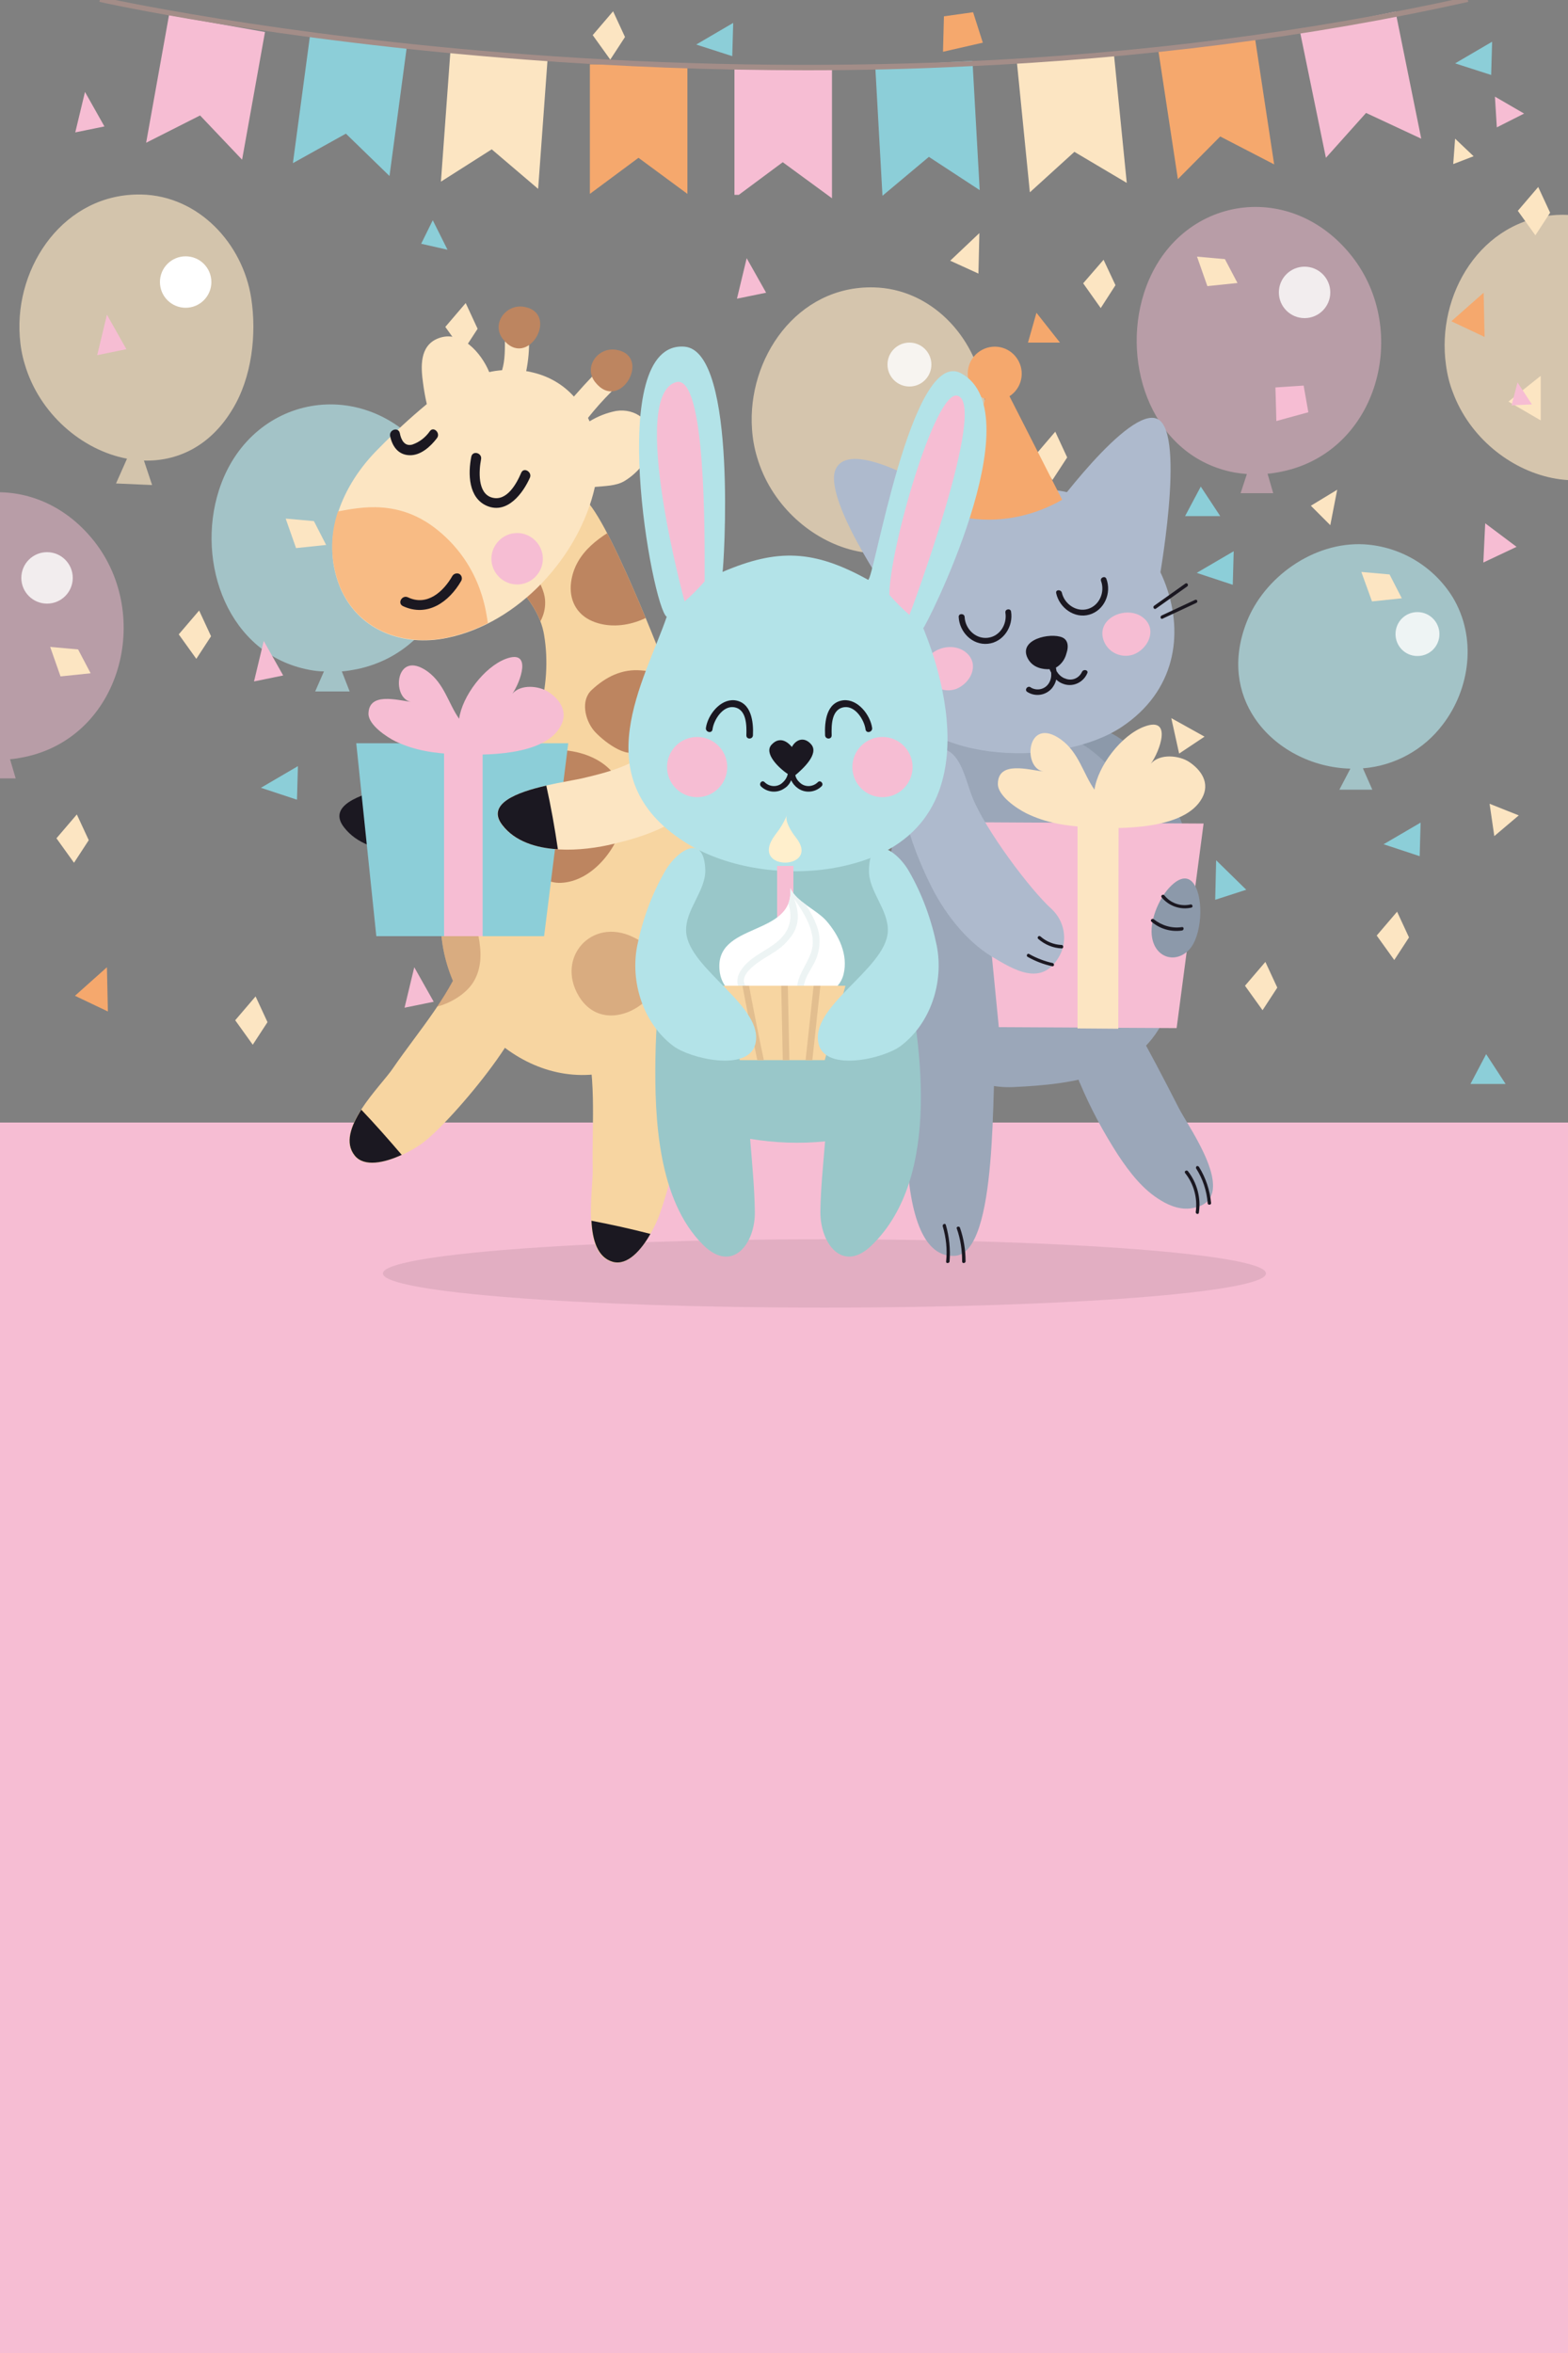 <?xml version="1.0" encoding="utf-8"?>
<!-- Generator: Adobe Illustrator 24.0.2, SVG Export Plug-In . SVG Version: 6.00 Build 0)  -->
<svg version="1.1" id="Layer_1" xmlns="http://www.w3.org/2000/svg" xmlns:xlink="http://www.w3.org/1999/xlink" x="0px" y="0px"
	 viewBox="0 0 500 750" style="enable-background:new 0 0 500 750;" xml:space="preserve">
<rect x="0" y="0" width="500" height="750" fill="#808080" stroke="none"/>
<style type="text/css">
	.st0{fill:#F6BDD3;}
	.st1{clip-path:url(#SVGID_2_);}
	.st2{opacity:0.68;fill:#B3E3E8;enable-background:new    ;}
	.st3{opacity:0.81;fill:#FFFFFF;enable-background:new    ;}
	.st4{opacity:0.68;fill:#FCE5C2;enable-background:new    ;}
	.st5{opacity:0.67;fill:#FCE5C2;enable-background:new    ;}
	.st6{fill:#FFFFFF;}
	.st7{opacity:0.47;fill:#F6BDD3;enable-background:new    ;}
	.st8{fill:#FCE5C2;}
	.st9{fill:#F5A86D;}
	.st10{fill:#8CCED8;}
	.st11{fill:#A38D88;}
	.st12{opacity:0.1;fill:#292A2D;enable-background:new    ;}
	.st13{fill:#8C99AA;}
	.st14{fill:#9BA7B9;}
	.st15{fill:#AEBACD;}
	.st16{fill:#1B1821;}
	.st17{fill:#F7D5A1;}
	.st18{clip-path:url(#SVGID_4_);}
	.st19{fill:#BD8560;}
	.st20{opacity:0.5;fill:#BD8560;enable-background:new    ;}
	.st21{fill:#F8BB84;}
	.st22{fill:#99C7C9;}
	.st23{fill:#B3E3E8;}
	.st24{fill:#FFEFCC;}
	.st25{clip-path:url(#SVGID_6_);}
	.st26{fill:#EDF4F4;}
	.st27{clip-path:url(#SVGID_8_);}
	.st28{fill:#E2BE8F;}
</style>
<title>background</title>
<g id="Background">
	<rect y="357.8" class="st0" width="500" height="392.3"/>
</g>
<g id="Objects">
	<g>
		<defs>
			<rect id="SVGID_1_" width="500" height="357.8"/>
		</defs>
		<clipPath id="SVGID_2_">
			<use xlink:href="#SVGID_1_"  style="overflow:visible;"/>
		</clipPath>
		<g class="st1">
			<g>
				<path class="st2" d="M136.1,144.6c-20-25.4-56.5-18.9-66.3,11.7c-7.4,23.1,2.9,52.3,28.8,57.2c1.6,0.3,3.1,0.5,4.7,0.5l-2.8,6.4
					h11L109,214c1.6-0.1,3.2-0.4,4.8-0.7C144.6,206.9,154.7,168.3,136.1,144.6z"/>
				<circle class="st3" cx="124" cy="152.2" r="7"/>
				<path class="st4" d="M239.8,136.8c-1.6-22.5,14.3-45.8,38.8-45.2c18.2,0.4,32.4,15.6,35,32.9c1.8,11.7,0.1,25.4-6,35.6
					c-18.1,30-57.7,14.8-66.2-14.4C240.5,142.7,240,139.8,239.8,136.8z"/>
				<circle class="st3" cx="290" cy="116.2" r="7"/>
				<path class="st4" d="M461.1,116.4c-3.2-22.4,11.1-46.6,35.5-47.9c18.2-0.9,33.4,13.2,37.3,30.3c2.6,11.5,2,25.3-3.5,36
					c-15.9,31.2-56.5,18.8-67.1-9.7C462.2,122.3,461.5,119.4,461.1,116.4z"/>
				<path class="st5" d="M80.1,95c-2.7-17.4-16.8-32.6-35-33C20.6,61.5,4.7,84.7,6.3,107.2c0.2,3,0.7,6,1.6,8.9
					c4.6,15.7,18.2,27.4,32.6,30.1l-3.5,7.9l11.5,0.5l-2.6-7.8c10.6,0.3,21.1-4.5,28.2-16.3C80.3,120.4,81.9,106.6,80.1,95z"/>
				<circle class="st6" cx="59.2" cy="89.9" r="8.2"/>
				<path class="st7" d="M431.1,81.7c-20.1-25.5-56.5-18.9-66.3,11.7c-7.4,23.1,2.9,52.3,28.8,57.2c1.3,0.2,2.7,0.4,4,0.5l-2,6.1
					H406l-1.8-6.2c1.5-0.1,3.1-0.4,4.6-0.7C439.6,143.9,449.7,105.3,431.1,81.7z"/>
				<circle class="st3" cx="416" cy="93.2" r="8.2"/>
				<path class="st7" d="M30.1,172.6c-20-25.4-56.5-18.9-66.3,11.7c-7.4,23.1,2.9,52.3,28.8,57.2c1.3,0.2,2.7,0.4,4,0.5l-2,6.1H5
					L3.2,242c1.5-0.1,3.1-0.4,4.6-0.7C38.6,234.9,48.7,196.3,30.1,172.6z"/>
				<circle class="st3" cx="15" cy="184.2" r="8.2"/>
				<path class="st2" d="M463.2,190.3c-6.1-9.8-16.6-16.1-28.2-16.8c-16.2-0.9-32.1,10.6-37.6,25.1c-4.5,11.8-2.7,22.3,2.7,30.3
					c6.5,9.7,18.3,15.8,30.5,16.1l-3.5,6.7h10.5l-3-6.8c10.1-0.8,19.4-5.9,25.5-14C468.8,219.5,471,203.2,463.2,190.3z"/>
				<path class="st3" d="M459,202.1c0,3.9-3.1,7-7,7s-7-3.1-7-7s3.1-7,7-7S459,198.3,459,202.1z"/>
				<polygon class="st8" points="303,83.1 312.3,74.3 312,87.2 				"/>
				<polygon class="st8" points="476.5,266.5 475,256.2 484.3,259.9 				"/>
				<polygon class="st8" points="345.4,90.3 351,98.2 355.7,90.9 351.9,82.8 				"/>
				<polygon class="st8" points="189,11.2 194.6,19 199.3,11.8 195.5,3.6 				"/>
				<polygon class="st8" points="439,298.2 444.6,306 449.3,298.8 445.5,290.6 				"/>
				<polygon class="st8" points="75,325.2 80.6,333 85.3,325.8 81.5,317.6 				"/>
				<polygon class="st8" points="18,267.2 23.6,275 28.3,267.8 24.5,259.6 				"/>
				<polygon class="st8" points="330,145.2 335.6,153 340.3,145.8 336.5,137.6 				"/>
				<polygon class="st8" points="397,314.2 402.6,322 407.3,314.8 403.5,306.6 				"/>
				<polygon class="st8" points="142,104.2 147.6,112 152.3,104.8 148.5,96.6 				"/>
				<polygon class="st8" points="57,202.2 62.6,210 67.3,202.8 63.5,194.6 				"/>
				<polygon class="st8" points="484,67.2 489.6,75 494.3,67.8 490.5,59.6 				"/>
				<polygon class="st8" points="437.5,191.7 447,190.7 443.1,183.1 434.1,182.3 				"/>
				<polygon class="st8" points="19.3,215.6 28.9,214.6 24.9,207 16,206.2 				"/>
				<polygon class="st8" points="94.4,174.7 104,173.7 100.1,166.1 91.1,165.3 				"/>
				<polygon class="st8" points="385,91.2 394.6,90.2 390.6,82.6 381.7,81.8 				"/>
				<polygon class="st8" points="463.4,52.3 464,44.2 469.9,49.8 				"/>
				<polygon class="st8" points="481,128 491.3,119.8 491.3,134 				"/>
				<polygon class="st8" points="376,240.2 373.5,228.9 384.1,234.8 				"/>
				<polygon class="st8" points="418,161.2 424.2,167.4 426.4,156.1 				"/>
				<polygon class="st0" points="482,129.2 483.9,121.9 488.5,128.9 				"/>
				<polygon class="st0" points="235,95.2 238.1,82.3 244.3,93.3 				"/>
				<polygon class="st0" points="24,42.2 27.1,29.3 33.3,40.3 				"/>
				<polygon class="st0" points="129,321.2 132.1,308.3 138.3,319.3 				"/>
				<polygon class="st0" points="31,113.2 34.1,100.3 40.3,111.3 				"/>
				<polygon class="st0" points="81,217.2 84.1,204.3 90.3,215.3 				"/>
				<polygon class="st0" points="473,179.3 473.6,166.8 483.6,174.3 				"/>
				<path class="st0" d="M407,134.2c0-0.9-0.3-10.7-0.3-10.7l9-0.6l1.5,8.5L407,134.2z"/>
				<polygon class="st0" points="477.3,40.6 476.7,30.8 486,36.2 				"/>
				<polygon class="st9" points="327.8,109.2 330.5,99.7 338,109.2 				"/>
				<polygon class="st9" points="301,5.2 300.7,16.5 313.4,13.6 310.3,3.9 				"/>
				<polyline class="st9" points="462.8,102.4 473.1,93.3 473.4,107.4 				"/>
				<polygon class="st9" points="34.1,308.3 23.9,317.4 34.4,322.4 				"/>
				<polygon class="st10" points="382.9,155.1 377.9,164.5 389.1,164.5 				"/>
				<polygon class="st10" points="473.9,336 468.9,345.5 480.1,345.5 				"/>
				<polygon class="st10" points="381.6,182.6 393.4,175.7 393.1,186.4 				"/>
				<polygon class="st10" points="464,20.2 475.8,13.3 475.5,23.9 				"/>
				<polygon class="st10" points="222,14.2 233.8,7.3 233.5,17.9 				"/>
				<polygon class="st10" points="83.2,251.1 95,244.2 94.7,254.9 				"/>
				<polygon class="st10" points="441.2,269.1 453,262.2 452.7,272.9 				"/>
				<polygon class="st10" points="387.5,286.8 387.8,274.2 397.4,283.6 				"/>
				<polygon class="st10" points="134.3,77.7 138,70.2 142.7,79.6 				"/>
				<polygon class="st10" points="124.2,56.1 110.3,42.6 93.4,52 98.9,11 129.7,15.1 				"/>
				<polygon class="st9" points="406.3,52.4 389.1,43.5 375.6,57.1 369.4,16.3 400.1,11.6 				"/>
				<polygon class="st8" points="171.6,60.2 156.8,47.6 140.6,57.9 143.6,16.7 174.6,19 				"/>
				<polygon class="st0" points="453.2,44.2 435.6,36 422.8,50.3 414.5,9.9 445,3.7 				"/>
				<polygon class="st9" points="219.2,61.8 203.6,50.3 188.1,61.8 188.1,20.5 219.2,20.5 				"/>
				<polygon class="st0" points="234.2,21.9 234.2,62.1 235.6,62.1 249.6,51.7 265.3,63.2 265.3,21.9 				"/>
				<polygon class="st10" points="312.4,60.6 296.2,50 281.4,62.4 279.1,21.1 310.1,19.4 				"/>
				<polygon class="st0" points="77.2,50.9 63.8,36.8 46.6,45.5 53.9,4.8 84.5,10.2 				"/>
				<polygon class="st8" points="359.3,58.3 342.6,48.4 328.4,61.3 324.3,20.2 355.2,17.2 				"/>
				<path class="st11" d="M257.3,22.4c-29.6,0-59.6-1.1-89.8-3.4C86.8,12.9,32.2,0.7,31.7,0.6L32-1c0.5,0.1,55,12.3,135.6,18.3
					c46.4,3.5,93,4.3,139.5,2.3c56.6-2.5,110.6-9.5,160.7-20.6l0.4,1.6c-50.2,11.2-104.3,18.1-161,20.6
					C290.8,22,274.1,22.4,257.3,22.4z"/>
			</g>
		</g>
	</g>
	<path class="st12" d="M403.7,405.9c0,6-63,10.9-140.8,10.9s-140.8-4.9-140.8-10.9S185.2,395,263,395S403.7,399.9,403.7,405.9z"/>
	<path class="st13" d="M339.5,234.5c0,0,13.6-12.9,32.7,18.3c11.2,18.3,13.7,47.7-4.8,52S339.5,234.5,339.5,234.5z"/>
	<path class="st14" d="M304.4,400.3c14.2-0.7,11.7-55.5,13.2-69l-26-12.8C290.4,330.1,281.6,401.4,304.4,400.3z"/>
	<path class="st14" d="M386.8,377.6c-0.2-8.1-8.7-20-11-24.6c-4.7-9.2-9.5-18.4-14.6-27.4l-15.9,15.1c-0.6,0.5-1.1,1.2-1.4,1.9
		c-0.1,0.9,0,1.9,0.5,2.7c3.3,7.9,7.4,15.5,12.1,22.8c3.7,5.6,8,11.2,13.8,14.6c3.1,1.9,6.8,3.1,10.3,2.3
		C385.3,384.1,386.9,381.3,386.8,377.6z"/>
	<path class="st14" d="M344.4,236.8c13,7.5,20.2,23.1,25.7,36.5c6.7,16.3,8.8,35.8,0.9,52c-8.5,17.3-27.9,20.3-47.9,21.2
		c-48.8,2.1-52.5-105.2-12.5-117.5c13-4,16.2,0.6,28.9,5.4C341.2,235.1,342.8,235.9,344.4,236.8z"/>
	<path class="st15" d="M357.7,231.7c-18.7,12.5-61.9,12.6-73.7-10.6c-16.4-31.9,4.8-69.8,52.2-64.9
		C368.3,159.6,391.9,208.9,357.7,231.7z"/>
	<polygon class="st0" points="375.2,327.7 318.5,327.4 312.1,262.1 383.8,262.5 	"/>
	<polygon class="st8" points="356.6,327.9 343.6,327.8 343.6,259.1 356.7,259.2 	"/>
	<path class="st8" d="M347.3,263.7c-7.1-0.4-13.6-1.3-20.1-4.5c-3-1.5-9.1-5.6-9-9.4c0.1-7.4,9.8-4.4,14.5-3.9
		c-6.8-1.1-5.3-18,5.6-10.2c5.7,4.1,7.1,10.9,10.7,16c1.1-7.6,8.6-17.4,15.9-20.1c9.1-3.4,4.9,7.9,2.1,11.8c2.9-3.3,9-2.6,12.1-0.6
		c4.1,2.7,6.8,6.9,4.2,11.6c-5.5,10.1-25.9,9.8-35.4,9.4L347.3,263.7z"/>
	<path class="st15" d="M316.1,304.8c-8.5-5.2-15.5-14.6-19.7-23.4c-4.7-9.7-15.9-35.3-1.3-41.8c10.6-4.7,12.3,7.9,15,14.6
		c4.1,10.2,18.2,29.2,25.3,35.6c4,3.8,5.1,9.7,2.6,14.6C332.4,314.9,323.3,309.1,316.1,304.8z"/>
	<path class="st15" d="M308,162.4c0,0-35-24.2-41.3-13.3c-5.1,8.8,17.1,40.8,17.1,40.8L308,162.4z"/>
	<path class="st15" d="M334.2,164.7c0,0,25.9-35.8,35-31.1s0.1,53.1,0.1,53.1L334.2,164.7z"/>
	<path class="st9" d="M321.9,126.3c4-2.6,5.1-7.9,2.5-11.9s-7.9-5.1-11.9-2.5c-4,2.6-5.1,7.9-2.5,11.9c1,1.5,2.4,2.7,4.1,3.3
		l-8.8,37.3c0,0,15.6,5,33.4-5.1L321.9,126.3z"/>
	<path class="st16" d="M320.6,195.3c0.6,3.7-1.8,7.6-5.7,8s-7.1-2.9-7.3-6.6c0-1.2-1.9-1.3-1.9-0.1c0.2,4.8,4.3,9.1,9.3,8.6
		s8.2-5.6,7.4-10.3C322.2,193.8,320.4,194.1,320.6,195.3z"/>
	<path class="st16" d="M351.1,185.2c1.3,3.5-0.5,7.8-4.2,8.9s-7.5-1.6-8.3-5.2c-0.3-1.1-2.1-1-1.8,0.2c1,4.6,5.8,8.2,10.6,6.8
		s7.1-6.9,5.4-11.4C352.4,183.4,350.7,184.1,351.1,185.2z"/>
	<path class="st16" d="M345,214.2c-1,2.1-3.4,3-5.5,2c0,0,0,0-0.1,0c-1.1-0.5-1.9-1.3-2.5-2.3c-0.1-0.4-0.1-0.7-0.2-1.1
		c1.6-0.9,2.8-2.5,3.3-4.3c1-2.9,0.3-4.6-1.2-5.3c-3.8-1.7-14.4,0.6-11,6.8c1.6,2.9,4.8,3.4,6.9,3.3c0.1,0.4,0.3,0.7,0.5,1.1
		c0.1,1.2-0.1,2.3-0.7,3.3c-1.2,2-3.7,2.6-5.7,1.5c0,0-0.1,0-0.1-0.1c-1-0.7-2.1,0.7-1.2,1.4c2.6,1.7,6,1.2,8-1.2
		c0.6-0.8,1.1-1.7,1.3-2.7c0.7,0.7,1.6,1.2,2.6,1.5c3,0.9,6.1-0.7,7.3-3.5C347.2,213.6,345.5,213.1,345,214.2z"/>
	<path class="st0" d="M308.2,208.1c-5.2-4.6-15.9-0.1-12.7,7.5c1.6,3.6,5.7,5.3,9.4,4C309.6,217.7,312.4,211.8,308.2,208.1z"/>
	<path class="st0" d="M364.8,197.1c-5.2-4.6-15.9-0.1-12.7,7.5c1.6,3.6,5.7,5.3,9.4,4C366.1,206.8,369,200.8,364.8,197.1z"/>
	<path class="st13" d="M380.8,281.9c-1.6-2.5-4.3-2.9-8,1.1c-3.4,3.7-6.4,10.8-5.4,16c1.2,6.4,7.5,8.1,11.7,3.8
		S383.9,286.5,380.8,281.9z"/>
	<path class="st16" d="M378,186l-10,7.1c-0.5,0.4,0,1.3,0.6,0.9l10-7.1C379.1,186.5,378.6,185.6,378,186z"/>
	<path class="st16" d="M381.1,191.2l-10.7,5c-0.6,0.3-0.3,1.3,0.3,1l10.7-5C382.1,192,381.8,190.9,381.1,191.2z"/>
	<path class="st16" d="M285,213.7l-12.8,2.8c-0.7,0.1-0.4,1.2,0.3,1l12.8-2.8C286,214.5,285.7,213.5,285,213.7z"/>
	<path class="st16" d="M287.9,216.6c-4.5,2-8.6,4.7-12.4,7.9c-0.5,0.4,0.3,1.2,0.8,0.7c3.6-3.1,7.6-5.6,11.9-7.6
		C288.8,217.4,288.5,216.4,287.9,216.6z"/>
	<path class="st16" d="M335.8,307c-2.7-0.6-5.3-1.6-7.6-2.9c-0.6-0.4-1.1,0.6-0.5,0.9c2.5,1.4,5.1,2.4,7.9,3c0.3,0,0.5-0.2,0.5-0.5
		C336.1,307.3,335.9,307.1,335.8,307z"/>
	<path class="st16" d="M338.5,301.2c-2.5-0.1-4.9-1.1-6.7-2.7c-0.5-0.5-1.3,0.3-0.7,0.8c2.1,1.8,4.7,2.9,7.5,3
		C339.2,302.3,339.2,301.2,338.5,301.2z"/>
	<path class="st16" d="M379.6,288.3c-3.1,0.7-6.3-0.4-8.3-2.9c-0.4-0.5-1.3,0-0.9,0.6c2.3,2.8,6,4.1,9.5,3.3
		C380.6,289.1,380.2,288.1,379.6,288.3z"/>
	<path class="st16" d="M376.9,295.5c-3.2,0.5-6.5-0.5-9-2.5c-0.5-0.4-1.3,0.3-0.7,0.8c2.7,2.3,6.2,3.3,9.7,2.8
		C377.6,296.5,377.6,295.4,376.9,295.5z"/>
	<path class="st16" d="M378.8,373.3c-0.4-0.5-1.3,0-0.9,0.6c2.8,3.5,4,8,3.4,12.4c-0.1,0.7,1,0.9,1,0.2
		C383,381.8,381.7,377,378.8,373.3z"/>
	<path class="st16" d="M382.3,371.9c-0.2-0.2-0.5-0.3-0.7-0.2c-0.2,0.2-0.3,0.5-0.2,0.7c2.1,3.3,3.4,7.1,3.7,11.1
		c0,0.7,1.1,0.6,1.1,0C385.8,379.4,384.5,375.4,382.3,371.9z"/>
	<path class="st16" d="M301.6,390.4c-0.1-0.3-0.4-0.4-0.7-0.2c-0.2,0.1-0.3,0.3-0.3,0.6c1.1,3.7,1.5,7.5,1.1,11.3
		c-0.1,0.7,1,0.6,1.1,0C303.1,398.1,302.7,394.2,301.6,390.4z"/>
	<path class="st16" d="M306.1,391.3c-0.2-0.6-1.3-0.3-1,0.3c1.2,3.4,1.7,6.9,1.7,10.5c0,0.7,1,0.6,1.1,0
		C307.9,398.4,307.3,394.7,306.1,391.3z"/>
	<path class="st17" d="M148.9,302.3c-4.5,14.2-15.3,26.1-23.6,38.2c-3.9,5.8-18.8,19.7-12.3,27.9c4.6,5.7,17-0.6,21.5-3.9
		c9.7-6.9,40.5-44.2,29.9-45.4C161.9,318.8,148.2,304.4,148.9,302.3z"/>
	<path class="st16" d="M115.2,353.7c-3.3,5.2-5.3,10.6-2.1,14.6c3,3.8,9.6,2.3,15-0.2C123.9,363.2,119.6,358.3,115.2,353.7z"/>
	<path class="st17" d="M185.8,327.7c4.7,14.2,2.9,30.1,3.2,44.8c0.2,7-3.7,27,6.3,29.8c7,2,13.4-10.4,15.2-15.7
		c3.8-11.2,15.7-49.9-2.2-54.3C205.8,331.6,186.6,329.9,185.8,327.7z"/>
	<path class="st16" d="M188.6,389.1c0.3,6.1,1.9,11.7,6.8,13.1c4.7,1.3,9.1-3.8,12-8.9C201.2,391.7,194.9,390.3,188.6,389.1z"/>
	<path class="st16" d="M123.7,251.1c-9.3,2.2-19.3,5.8-14,12.6c4,5.2,10.7,7.3,17.7,7.7C126.4,264.6,125.2,257.8,123.7,251.1z"/>
	<path class="st17" d="M220,232.9c-2.4-7-5.1-13.8-7.9-20.6c-2.2-5.3-22-56.8-27.9-54l-30.9,14.8c-0.3,0-0.5-0.2-0.7-0.4
		c6.7,9.7,18.9,17.4,20.9,29.7c2.8,16.6-2.8,33.9-11.9,47.7c-9,13.8-20.7,25.6-21,43.2c-0.6,28.1,26.5,56.1,55.5,47.9
		c22.7-6.4,33.9-29.1,34.5-50.9C231.1,270.6,226.5,251.4,220,232.9z"/>
	<g>
		<defs>
			<path id="SVGID_3_" d="M230.6,290.4c0.5-19.7-4.1-39-10.6-57.5c-2.4-7-5.1-13.8-7.9-20.6c-2.2-5.3-22-56.8-27.9-54l-30.9,14.8
				c-0.3,0-0.5-0.2-0.7-0.4c6.7,9.7,18.9,17.4,20.9,29.7c2.8,16.6-2.8,33.9-11.9,47.7c-9,13.8-20.7,25.6-21,43.2
				c-0.1,6.6,1.2,13.2,3.8,19.3c-5.3,9.8-12.9,18.7-19,27.7c-2,2.9-6.8,8-10.2,13.2l0,0l0,0c-0.1,0.1-0.2,0.3-0.3,0.5l0,0
				c-0.1,0.1-0.2,0.3-0.3,0.5l0,0l-0.3,0.5v0l-0.3,0.4v0.1L114,356v0.1l-0.2,0.4c0,0,0,0.1,0,0.1l-0.2,0.4v0.1
				c-0.1,0.1-0.1,0.3-0.2,0.4l-0.1,0.1l-0.2,0.4l-0.1,0.1c0,0.1-0.1,0.3-0.2,0.4s0,0.1,0,0.1l-0.2,0.4c0,0,0,0.1,0,0.1
				c0,0.1-0.1,0.3-0.1,0.4c0,0,0,0.1,0,0.1l-0.1,0.4c0,0,0,0.1,0,0.1c0,0.1-0.1,0.2-0.1,0.4s0,0.1,0,0.1l-0.1,0.3v0.1
				c0,0.1,0,0.2-0.1,0.3v0.2l-0.1,0.3v0.2c0,0.1,0,0.2,0,0.3s0,0.1,0,0.2v0.3c0,0.1,0,0.1,0,0.2s0,0.2,0,0.3v0.6c0,0.1,0,0.2,0,0.3
				s0,0.1,0,0.2v0.3c0,0.1,0,0.1,0,0.2c0,0.1,0,0.2,0,0.3c0,0.1,0,0.1,0,0.2s0,0.2,0.1,0.2l0.1,0.2l0.1,0.2c0,0.1,0,0.1,0.1,0.2
				s0,0.1,0.1,0.2c0,0.1,0.1,0.1,0.1,0.2l0.1,0.2l0.1,0.2c0,0.1,0.1,0.1,0.1,0.2l0.1,0.2c0,0.1,0.1,0.1,0.1,0.2l0.2,0.3l0.1,0.1
				c0.1,0.1,0.2,0.3,0.3,0.4c0.1,0.2,0.3,0.3,0.4,0.5l0.1,0.1c0.1,0.1,0.3,0.3,0.4,0.4l0,0c0.2,0.1,0.3,0.2,0.5,0.3l0.1,0.1l0.5,0.3
				l0,0l0.5,0.2l0.2,0c0.2,0,0.3,0.1,0.5,0.1l0,0c0.2,0,0.4,0.1,0.6,0.1h0.2l0.6,0.1h0.1c0.2,0,0.4,0,0.6,0h0.9h0.6h0.2l0.5-0.1h0.2
				l0.6-0.1l0.3,0l0.4-0.1l0.4-0.1l0.4-0.1l0.3-0.1l0.4-0.1l0.6-0.2l0.3-0.1l0.4-0.1l0.2-0.1l0.8-0.3l-0.3,0l0.5-0.2h0.1l1.4-0.6
				l0,0c2.3-1,4.5-2.3,6.6-3.7c5.7-4.1,18.9-18.8,26.4-30.4c7.9,6,17.6,9.3,27.7,8.5c0.8,9.9,0.1,20.1,0.4,29.8
				c0.1,3.5-0.9,10.4-0.5,16.7l0,0c0,0.1,0,0.2,0,0.3s0,0.5,0.1,0.7s0,0.3,0,0.4s0,0.5,0.1,0.7s0,0.3,0.1,0.4l0.1,0.7
				c0,0.1,0,0.3,0.1,0.4s0.1,0.4,0.1,0.6l0.1,0.4c0,0.2,0.1,0.4,0.1,0.6l0.1,0.4c0.1,0.2,0.1,0.4,0.1,0.6s0.1,0.3,0.1,0.4
				s0.1,0.4,0.2,0.5l0.2,0.4c0.1,0.2,0.1,0.3,0.2,0.5c0.1,0.1,0.1,0.3,0.2,0.4c0.1,0.1,0.1,0.3,0.2,0.5s0.2,0.3,0.2,0.4
				s0.1,0.3,0.2,0.4s0.2,0.3,0.3,0.4s0.2,0.2,0.3,0.4l0.3,0.4c0.1,0.1,0.2,0.2,0.3,0.3c0.1,0.1,0.3,0.2,0.4,0.3
				c0.1,0.1,0.2,0.2,0.3,0.3c0.1,0.1,0.3,0.2,0.4,0.3l0.3,0.2c0.2,0.1,0.4,0.2,0.6,0.3l0.3,0.1c0.3,0.1,0.6,0.2,0.9,0.3
				c0.2,0,0.4,0.1,0.6,0.1h0.1c0.2,0,0.4,0,0.6,0.1l0,0c0.2,0,0.4,0,0.6,0h0.1l0.6-0.1l0,0c0.2,0,0.4-0.1,0.6-0.1h0.1l0.5-0.2l0,0
				c0.2-0.1,0.4-0.1,0.5-0.2l0.2-0.1l0.5-0.3h0.1l0.6-0.5l0.2-0.1l0.4-0.3l0.1-0.1c0.2-0.1,0.3-0.3,0.5-0.4l0.2-0.2l0.4-0.3l0.2-0.2
				l0.4-0.4l0.2-0.2l0.3-0.3l0.3-0.3l0.3-0.3l0.2-0.3l0.2-0.3l0.4-0.5l0.2-0.2l0.2-0.3c0-0.1,0.1-0.1,0.1-0.2
				c0.2-0.2,0.3-0.5,0.5-0.7c0,0,0.1-0.1,0.1-0.1l0.3-0.4l0.1-0.1c1.6-2.6,3-5.3,4-8.2c3.6-10.5,14.3-45.2,0.8-53.1
				C223.9,323.3,230.2,306.6,230.6,290.4z"/>
		</defs>
		<clipPath id="SVGID_4_">
			<use xlink:href="#SVGID_3_"  style="overflow:visible;"/>
		</clipPath>
		<g class="st18">
			<path class="st19" d="M199.7,166.5c-7.9,4.1-16.3,9.3-17.6,19.1c-0.7,5.4,1.6,10.2,6.8,12.4c9.2,3.9,21.6-1,26.5-9.6L199.7,166.5
				z"/>
			<path class="st19" d="M173.8,191.1c-0.4-4.9-6.3-14.9-12.4-13.7l-2,31.4C165.8,205.3,174.5,200.1,173.8,191.1z"/>
			<path class="st19" d="M204.6,213.7c-6.3-0.6-11.5,2.1-15.9,6.2c-3.6,3.3-2.2,9.5,0.7,13c2.3,2.7,10.6,9.6,14.3,6.1l17.1-22.5
				C215.3,216.3,210.1,214.1,204.6,213.7z"/>
			<path class="st19" d="M160.2,251.4c1.3-7.3,6.2-12.4,16.8-12.4c12.7,0,23.5,7.1,22.1,20.5c-1,9.6-9.7,21.5-20.3,21.9
				c-7.8,0.3-16.1-9.3-17.8-16.4C159.8,260.5,159.5,255.9,160.2,251.4z"/>
			<path class="st20" d="M184.5,317.4c-7.2-12.2,4.1-25,17.2-18.8C225.2,309.5,195.3,335.6,184.5,317.4z"/>
			<path class="st20" d="M142.9,285.7c3.1,0.4,5.9,1.7,7.5,4s1.7,6.1,2.2,8.8c0.9,4.7,1.1,9.7-1.4,14.1c-4,7.2-18.3,12.7-24.8,5.5
				c-2.6-2.9-3.5-8.5-3.9-12.2c-0.7-6.2,3.3-10.8,6.7-15.5C131.8,286.9,137.8,285.1,142.9,285.7z"/>
		</g>
	</g>
	<polygon class="st10" points="173.5,298.4 120,298.4 113.6,236.9 181.2,236.9 	"/>
	<rect x="141.6" y="236.2" class="st0" width="12.3" height="62.2"/>
	<path class="st0" d="M145.1,240.4c-6.7-0.3-12.9-1.2-19-4.1c-2.8-1.4-8.6-5.2-8.6-8.8c0.1-7,9.2-4.3,13.6-3.8
		c-6.4-1-5.1-17,5.2-9.7c5.4,3.9,6.7,10.3,10.1,15.1c1-7.2,8-16.5,14.9-19.1c8.6-3.2,4.6,7.5,2.1,11.1c2.7-3.1,8.4-2.5,11.4-0.6
		c3.9,2.5,6.4,6.5,4,10.9c-5.1,9.6-24.4,9.4-33.3,9L145.1,240.4z"/>
	<path class="st8" d="M218.1,256.9c-3.3-6.3-7-12.3-10.8-18.3c-4.7,5.3-13.6,7.6-21.7,9.5c-7.2,1.6-33.3,4.7-25.5,14.9
		c7.3,9.4,23.4,8.6,33.7,6.4c5.8-1.3,19.2-4.5,25.1-11C218.7,257.9,218.4,257.4,218.1,256.9z"/>
	<path class="st8" d="M196.4,131c-3,0.6-5.8,1.7-8.4,3.3c-0.2-0.4-0.3-0.7-0.5-1.1c2.3-2.9,4.8-5.7,7.4-8.3c3.5-3.6-2-9-5.5-5.5
		c-2.2,2.3-4.3,4.6-6.4,7c-3.4-3.8-7.9-6.4-12.8-7.6c-0.8-0.2-1.6-0.4-2.4-0.5c0.7-3.5,1-7,0.9-10.5c0-5-7.7-5-7.7,0
		c0,3.3,0.1,6.9-0.9,10.2c-1.4,0.1-2.8,0.3-4.1,0.6c-2.5-6.1-9.1-13.7-16.4-10.7c-5.9,2.4-5.4,9.2-4.7,14.2c0.3,2.3,0.7,4.5,1.2,6.7
		c-5.3,4.4-10.4,9.1-15.2,14c-11.7,11.5-19,28.3-12.5,44.3c5.7,13.8,20,19.2,34.3,16.2c22.6-4.7,42-25.8,47-48.1
		c3.2-0.3,6.7-0.3,9.3-1.8c4.4-2.6,8.6-7.5,8.9-12.8C208.2,134.2,202.6,130,196.4,131z"/>
	<path class="st19" d="M167.1,97.8c-5.7-1-10.5,5.3-6.8,10.2C168.2,118.2,178.7,99.8,167.1,97.8z"/>
	<path class="st19" d="M196.5,111.5c-5.7-1-10.5,5.3-6.8,10.2C197.6,131.9,208.1,113.4,196.5,111.5z"/>
	<path class="st21" d="M139.6,169c-12.3-10-24.6-7.3-31.8-6c-2.7,7.8-2.5,16.3,0.6,24c5.7,13.8,20,19.2,34.3,16.2
		c4.5-1,8.8-2.5,12.9-4.6C155.1,197,154.4,181,139.6,169z"/>
	<path class="st16" d="M166.2,150.7c-1.5,3.5-4.6,9.2-9.3,7.9s-4.2-8.6-3.5-12.2c0.4-2-2.6-2.9-3.1-0.9c-1.1,5.4-1,13.3,5.1,15.8
		c6.4,2.6,11.4-4.1,13.6-9.1C169.7,150.4,167,148.8,166.2,150.7z"/>
	<path class="st16" d="M137.1,137.4c-1.4,2-3.3,3.5-5.6,4.3c-2.5,0.7-3.6-1.5-4-3.6s-3.5-1.2-3.1,0.9c0.7,3.3,2.6,6,6.2,6.1
		c3.6,0.1,6.7-2.8,8.7-5.4C140.6,138.1,138.3,135.8,137.1,137.4z"/>
	<path class="st16" d="M144.3,183.5c-2.9,5.1-8.1,9.8-14.2,6.9c-1.9-0.9-3.5,1.9-1.6,2.8c7.8,3.6,14.7-1.3,18.6-8.1
		c0.4-0.8,0.1-1.8-0.7-2.2C145.7,182.6,144.8,182.8,144.3,183.5z"/>
	<path class="st0" d="M173.1,178.1c0,4.5-3.7,8.2-8.2,8.2c-4.5,0-8.2-3.7-8.2-8.2c0-4.5,3.7-8.2,8.2-8.2c0,0,0,0,0,0
		C169.4,169.9,173.1,173.6,173.1,178.1z"/>
	<path class="st16" d="M174.2,250.4c-9.3,2.1-19.3,5.8-14,12.6c4,5.2,10.8,7.3,17.7,7.7C176.9,263.9,175.7,257.1,174.2,250.4z"/>
	<path class="st22" d="M287.9,304.4c-1.9-9.2-4.2-18.3-7-27.3c-6.1-18.6-21.4-36-42.3-23.5c-7.7,4.6-12.9,11.5-16.6,19.4
		c-9.2,19.9-12.7,42.6-13,64.4c-0.3,19,0.8,45.1,15.2,59.4c9.4,9.3,16.7-0.5,16.5-10.6c-0.1-7.8-0.9-15.5-1.5-23.2
		c7.9,1.3,16,1.6,23.9,0.8c-0.6,7.5-1.4,14.9-1.5,22.4c-0.1,10.1,7.1,19.9,16.5,10.6C300.5,374.9,293.8,331.5,287.9,304.4z"/>
	<path class="st23" d="M306.5,119c-15.9-8.7-28,66.8-29.7,65.8c-17.3-9.6-28.9-10-46.4-2.5c0.3-0.1,5-70.4-12.1-71.8
		c-25.8-2.1-10.3,83.2-5.7,86.1c-7,20.4-26.3,51.2,5.6,71.7c12.6,8.1,30.8,11.1,46.9,8.5c58.5-9.7,30.5-73.4,29.3-76.6
		C294.7,200.8,330,131.8,306.5,119z"/>
	<path class="st0" d="M218.3,191.7c2.3-2,4.4-4.1,6.4-6.4c0-14.4,0.5-66.1-9.1-63.5C200.4,126.1,218.3,191.8,218.3,191.7z"/>
	<path class="st0" d="M290,196c-2.3-2-4.4-4.1-6.4-6.4c0-14.4,14.5-65,21.6-63.5C315.4,128.2,290.1,196,290,196z"/>
	<path class="st16" d="M234.2,223.2c-4.6-0.4-8.5,4.7-9.1,8.8c-0.2,1.4,1.9,1.9,2.1,0.5c0.4-3,3.2-7.5,6.7-7.1
		c4.2,0.5,4.2,5.8,4.1,9c0,1.4,2.1,1.3,2.1-0.1C240.3,230.1,239.6,223.8,234.2,223.2z"/>
	<path class="st16" d="M269,223.2c4.6-0.4,8.5,4.7,9.1,8.8c0.2,1.4-1.9,1.9-2.1,0.5c-0.4-3-3.2-7.5-6.7-7.1c-4.2,0.5-4.2,5.8-4.1,9
		c0,1.4-2.1,1.3-2.1-0.1C262.9,230.1,263.5,223.8,269,223.2z"/>
	<path class="st0" d="M231.9,244.5c0,5.3-4.3,9.6-9.6,9.6c-5.3,0-9.6-4.3-9.6-9.6c0-5.3,4.3-9.6,9.6-9.6c0,0,0,0,0,0
		C227.6,234.9,231.9,239.2,231.9,244.5z"/>
	<path class="st0" d="M291,244.5c0,5.3-4.3,9.6-9.6,9.6c-5.3,0-9.6-4.3-9.6-9.6c0-5.3,4.3-9.6,9.6-9.6c0,0,0,0,0,0
		C286.7,234.9,291,239.2,291,244.5z"/>
	<rect x="247.8" y="276" class="st0" width="5.2" height="19.4"/>
	<path class="st24" d="M250.9,259.9c-0.7,1.9,1.6,5.4,2.7,6.8c8.9,10.8-15.4,11.4-6.4-0.6C248.7,264.2,250,262.1,250.9,259.9z"/>
	<g>
		<path class="st6" d="M235.2,317.5c-3.2-1.4-5.3-4.4-5.7-7.8c-2.1-16,23.9-10.9,22.5-26.6c2,4.4,8.3,6.8,11.5,10.4
			c4,4.6,7,10.8,5.5,17C266.3,321.8,243.3,321.4,235.2,317.5z"/>
		<g>
			<defs>
				<path id="SVGID_5_" d="M235.2,317.5c-3.2-1.4-5.3-4.4-5.7-7.8c-2.1-16,23.9-10.9,22.5-26.6c2,4.4,8.3,6.8,11.5,10.4
					c4,4.6,7,10.8,5.5,17C266.3,321.8,243.3,321.4,235.2,317.5z"/>
			</defs>
			<clipPath id="SVGID_6_">
				<use xlink:href="#SVGID_5_"  style="overflow:visible;"/>
			</clipPath>
			<g class="st25">
				<path class="st26" d="M261.1,297.3c-1.5-6.4-6.6-12.2-10.1-17.6c-0.4-0.5-1-0.6-1.5-0.2c-0.4,0.3-0.5,0.9-0.3,1.3
					c0.4,0.6,0.8,1.2,1.3,1.9c-0.5,0.1-0.8,0.6-0.7,1c0,0.1,0,0.1,0.1,0.2c2.4,5.4,3.6,10.6-0.9,15.2c-3,3.1-7.2,4.6-10.4,7.5
					s-5.1,6.7-1.6,10c1,1,2.4-0.6,1.4-1.6c-4.7-4.5,5.8-9.7,8.3-11.4c2.3-1.4,4.2-3.2,5.8-5.4c2.6-3.8,2.2-7.7,0.8-11.6
					c3.3,4.7,6.4,9.9,5.8,15c-0.8,5.7-6.5,10-4.5,16c0.3,0.5,0.9,0.8,1.4,0.5c0.4-0.2,0.7-0.7,0.6-1.1c-1.4-4.3,2.3-7.9,3.7-11.5
					C261.3,303,261.6,300.1,261.1,297.3z"/>
			</g>
		</g>
	</g>
	<g>
		<polygon class="st17" points="263,337.9 235.9,337.9 229.2,314.2 269.6,314.2 		"/>
		<g>
			<defs>
				<polygon id="SVGID_7_" points="263,337.9 235.9,337.9 229.2,314.2 269.6,314.2 				"/>
			</defs>
			<clipPath id="SVGID_8_">
				<use xlink:href="#SVGID_7_"  style="overflow:visible;"/>
			</clipPath>
			<g class="st27">
				<path class="st28" d="M244.9,344.1c-2.5-11.5-4.8-22.9-6.9-34.5c-0.3-1.3-2.3-0.7-2,0.6c2.1,11.5,4.5,23,6.9,34.5
					C243.2,346.1,245.2,345.4,244.9,344.1z"/>
				<path class="st28" d="M260.4,305.4l-4,37c-0.1,1.4,1.9,1.9,2.1,0.5l4-37C262.6,304.5,260.6,304,260.4,305.4z"/>
				<path class="st28" d="M251.1,308.5c0-0.6-0.5-1.1-1.1-1c-0.6,0-1.1,0.5-1,1.1l0.7,33.8c0.1,0.6,0.6,1,1.2,0.9
					c0.5-0.1,0.9-0.5,0.9-1C251.6,331,251.3,319.7,251.1,308.5z"/>
			</g>
		</g>
	</g>
	<path class="st23" d="M221,270.3c-2.9,0-6.8,3.6-9,7.5c-4.2,7.3-7.1,15.3-8.8,23.6c-2.3,11.6,1.9,24.8,11.5,32
		c5.3,4,23.6,8.3,26.1-0.4c3.4-12.1-21.3-24-22-36c-0.4-7,6.3-13,6.1-19.8C224.7,272.2,223.1,270.3,221,270.3z"/>
	<path class="st23" d="M280.9,270.3c2.9,0,6.8,3.6,9,7.5c4.2,7.3,7.1,15.3,8.8,23.6c2.3,11.6-1.9,24.8-11.5,32
		c-5.3,4-23.6,8.3-26.1-0.4c-3.4-12.1,21.3-24,22-36c0.4-7-6.3-13-6-19.8C277.2,272.2,278.8,270.3,280.9,270.3z"/>
	<path class="st16" d="M260.8,249.3c-1.6,1.6-4.2,1.7-5.8,0.1c-0.7-0.6-1.2-1.4-1.4-2.3c2.5-2.1,7.6-6.8,5.1-9.8
		c-2.1-2.5-4.8-1.8-6.2,0.8c0,0-3.1-4.3-6.4-0.8c-2.7,2.7,2.2,7.5,5.1,9.4c-0.2,1-0.8,2-1.6,2.7c-1.6,1.6-4.2,1.5-5.8-0.1
		c-0.8-0.8-1.9,0.4-1.2,1.3c2,2,5.2,2.3,7.5,0.7c1-0.6,1.7-1.5,2.2-2.6c0.5,1.1,1.3,2,2.2,2.6c2.3,1.6,5.5,1.3,7.5-0.7
		C262.8,249.8,261.6,248.5,260.8,249.3z"/>
</g>
</svg>
